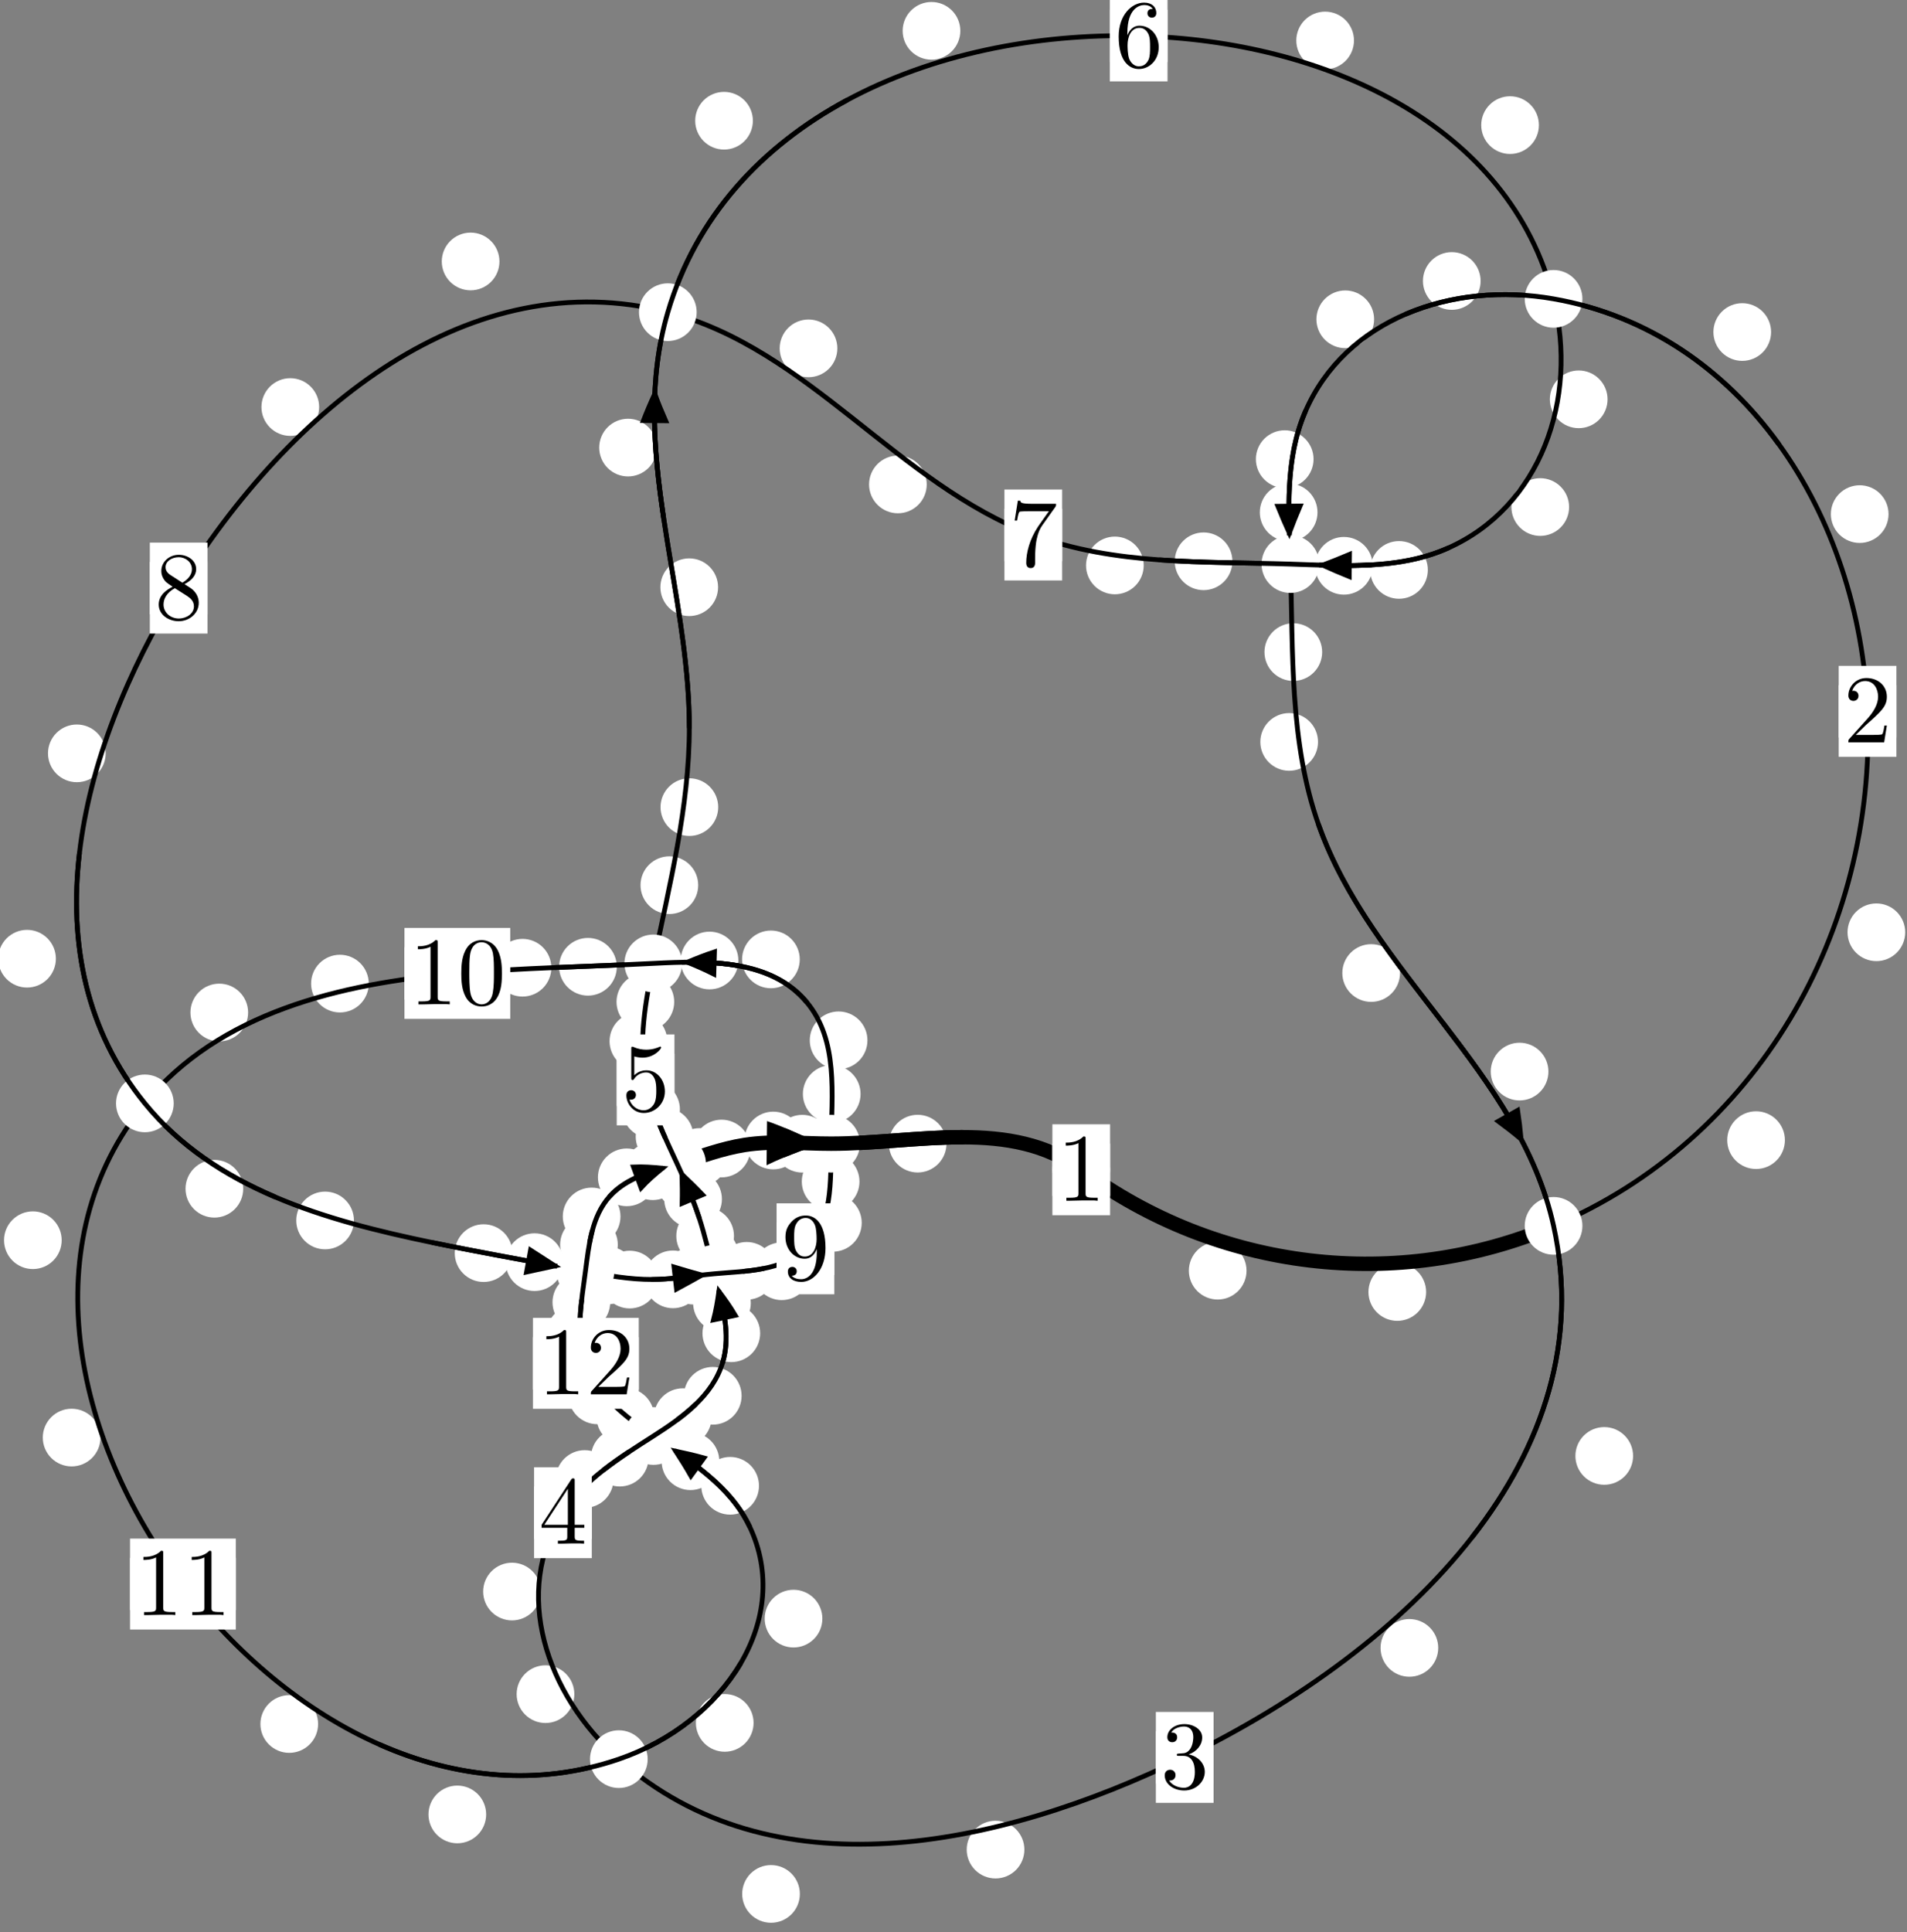 <?xml version="1.0"?>
<!-- Created by MetaPost 1.999 on 2021.07.06:0000 -->
<svg version="1.1" xmlns="http://www.w3.org/2000/svg" xmlns:xlink="http://www.w3.org/1999/xlink" width="197.627" height="200.19" viewBox="0 0 197.627 200.19">
<rect x="0" y="0" width="197.627" height="200.19" fill="#808080" stroke="none"/>
<!-- Original BoundingBox: -161.185120 -72.200531 36.441681 127.989700 -->
  <defs>
    <g transform="scale(0.01,0.01)" id="GLYPHcmr10_48">
      <path style="fill-rule: evenodd;" d="M460 -320C460 -400,455 -480,420 -554C374 -650,292 -666,250 -666C190 -666,117 -640,76 -547C44 -478,39 -400,39 -320C39 -245,43 -155,84 -79C127 2,200 22,249 22C303 22,379 1,423 -94C455 -163,460 -241,460 -320M249 -0C210 -0,151 -25,133 -121C122 -181,122 -273,122 -332C122 -396,122 -462,130 -516C149 -635,224 -644,249 -644C282 -644,348 -626,367 -527C377 -471,377 -395,377 -332C377 -257,377 -189,366 -125C351 -30,294 -0,249 -0"></path>
    </g>
    <g transform="scale(0.01,0.01)" id="GLYPHcmr10_49">
      <path style="fill-rule: evenodd;" d="M294 -640C294 -664,294 -666,271 -666C209 -602,121 -602,89 -602L89 -571C109 -571,168 -571,220 -597L220 -79C220 -43,217 -31,127 -31L95 -31L95 -0L257 -0L130 -3L217 -3L257 -3L297 -3L384 -3L419 -0L419 -31L387 -31C297 -31,294 -42,294 -79"></path>
    </g>
    <g transform="scale(0.01,0.01)" id="GLYPHcmr10_50">
      <path style="fill-rule: evenodd;" d="M127 -77L233 -180C389 -318,449 -372,449 -472C449 -586,359 -666,237 -666C124 -666,50 -574,50 -485C50 -429,100 -429,103 -429C120 -429,155 -441,155 -482C155 -508,137 -534,102 -534C94 -534,92 -534,89 -533C112 -598,166 -635,224 -635C315 -635,358 -554,358 -472C358 -392,308 -313,253 -251L61 -37C50 -26,50 -24,50 -0L421 -0L449 -174L424 -174C419 -144,412 -100,402 -85C395 -77,329 -77,307 -77"></path>
    </g>
    <g transform="scale(0.01,0.01)" id="GLYPHcmr10_51">
      <path style="fill-rule: evenodd;" d="M290 -352C372 -379,430 -449,430 -528C430 -610,342 -666,246 -666C145 -666,69 -606,69 -530C69 -497,91 -478,120 -478C151 -478,171 -500,171 -529C171 -579,124 -579,109 -579C140 -628,206 -641,242 -641C283 -641,338 -619,338 -529C338 -517,336 -459,310 -415C280 -367,246 -364,221 -363C213 -362,189 -360,182 -360C174 -359,167 -358,167 -348C167 -337,174 -337,191 -337L235 -337C317 -337,354 -269,354 -171C354 -35,285 -6,241 -6C198 -6,123 -23,88 -82C123 -77,154 -99,154 -137C154 -173,127 -193,98 -193C74 -193,42 -179,42 -135C42 -44,135 22,244 22C366 22,457 -69,457 -171C457 -253,394 -331,290 -352"></path>
    </g>
    <g transform="scale(0.01,0.01)" id="GLYPHcmr10_52">
      <path style="fill-rule: evenodd;" d="M294 -165L294 -78C294 -42,292 -31,218 -31L197 -31L197 -0L332 -0L238 -3L290 -3L332 -3L374 -3L427 -3L468 -0L468 -31L447 -31C373 -31,371 -42,371 -78L371 -165L471 -165L471 -196L371 -196L371 -651C371 -671,371 -677,355 -677C346 -677,343 -677,335 -665L28 -196L28 -165M300 -196L56 -196L300 -569"></path>
    </g>
    <g transform="scale(0.01,0.01)" id="GLYPHcmr10_53">
      <path style="fill-rule: evenodd;" d="M449 -201C449 -320,367 -420,259 -420C211 -420,168 -404,132 -369L132 -564C152 -558,185 -551,217 -551C340 -551,410 -642,410 -655C410 -661,407 -666,400 -666C399 -666,397 -666,392 -663C372 -654,323 -634,256 -634C216 -634,170 -641,123 -662C115 -665,113 -665,111 -665C101 -665,101 -657,101 -641L101 -345C101 -327,101 -319,115 -319C122 -319,124 -322,128 -328C139 -344,176 -398,257 -398C309 -398,334 -352,342 -334C358 -297,360 -258,360 -208C360 -173,360 -113,336 -71C312 -32,275 -6,229 -6C156 -6,99 -59,82 -118C85 -117,88 -116,99 -116C132 -116,149 -141,149 -165C149 -189,132 -214,99 -214C85 -214,50 -207,50 -161C50 -75,119 22,231 22C347 22,449 -74,449 -201"></path>
    </g>
    <g transform="scale(0.01,0.01)" id="GLYPHcmr10_54">
      <path style="fill-rule: evenodd;" d="M132 -328L132 -352C132 -605,256 -641,307 -641C331 -641,373 -635,395 -601C380 -601,340 -601,340 -556C340 -525,364 -510,386 -510C402 -510,432 -519,432 -558C432 -618,388 -666,305 -666C177 -666,42 -537,42 -316C42 -49,158 22,251 22C362 22,457 -72,457 -204C457 -331,368 -427,257 -427C189 -427,152 -376,132 -328M251 -6C188 -6,158 -66,152 -81C134 -128,134 -208,134 -226C134 -304,166 -404,256 -404C272 -404,318 -404,349 -342C367 -305,367 -254,367 -205C367 -157,367 -107,350 -71C320 -11,274 -6,251 -6"></path>
    </g>
    <g transform="scale(0.01,0.01)" id="GLYPHcmr10_55">
      <path style="fill-rule: evenodd;" d="M476 -609C485 -621,485 -623,485 -644L242 -644C120 -644,118 -657,114 -676L89 -676L56 -470L81 -470C84 -486,93 -549,106 -561C113 -567,191 -567,204 -567L411 -567C400 -551,321 -442,299 -409C209 -274,176 -135,176 -33C176 -23,176 22,222 22C268 22,268 -23,268 -33L268 -84C268 -139,271 -194,279 -248C283 -271,297 -357,341 -419"></path>
    </g>
    <g transform="scale(0.01,0.01)" id="GLYPHcmr10_56">
      <path style="fill-rule: evenodd;" d="M163 -457C117 -487,113 -521,113 -538C113 -599,178 -641,249 -641C322 -641,386 -589,386 -517C386 -460,347 -412,287 -377M309 -362C381 -399,430 -451,430 -517C430 -609,341 -666,250 -666C150 -666,69 -592,69 -499C69 -481,71 -436,113 -389C124 -377,161 -352,186 -335C128 -306,42 -250,42 -151C42 -45,144 22,249 22C362 22,457 -61,457 -168C457 -204,446 -249,408 -291C389 -312,373 -322,309 -362M209 -320L332 -242C360 -223,407 -193,407 -132C407 -58,332 -6,250 -6C164 -6,92 -68,92 -151C92 -209,124 -273,209 -320"></path>
    </g>
    <g transform="scale(0.01,0.01)" id="GLYPHcmr10_57">
      <path style="fill-rule: evenodd;" d="M367 -318L367 -286C367 -52,263 -6,205 -6C188 -6,134 -8,107 -42C151 -42,159 -71,159 -88C159 -119,135 -134,113 -134C97 -134,67 -125,67 -86C67 -19,121 22,206 22C335 22,457 -114,457 -329C457 -598,342 -666,253 -666C198 -666,149 -648,106 -603C65 -558,42 -516,42 -441C42 -316,130 -218,242 -218C303 -218,344 -260,367 -318M243 -241C227 -241,181 -241,150 -304C132 -341,132 -391,132 -440C132 -494,132 -541,153 -578C180 -628,218 -641,253 -641C299 -641,332 -607,349 -562C361 -530,365 -467,365 -421C365 -338,331 -241,243 -241"></path>
    </g>
  </defs>
  <path d="M129.181 131.644C129.181 130.851,128.866 130.091,128.306 129.531C127.745 128.97,126.985 128.655,126.193 128.655C125.4 128.655,124.64 128.97,124.079 129.531C123.519 130.091,123.204 130.851,123.204 131.644C123.204 132.437,123.519 133.197,124.079 133.757C124.64 134.318,125.4 134.633,126.193 134.633C126.985 134.633,127.745 134.318,128.306 133.757C128.866 133.197,129.181 132.437,129.181 131.644Z" style="fill: rgb(100%,100%,100%);stroke: none;"></path>
  <path d="M115.04 121.189C115.04 120.396,114.725 119.636,114.165 119.076C113.604 118.515,112.844 118.2,112.051 118.2C111.259 118.2,110.499 118.515,109.938 119.076C109.378 119.636,109.063 120.396,109.063 121.189C109.063 121.982,109.378 122.742,109.938 123.302C110.499 123.863,111.259 124.178,112.051 124.178C112.844 124.178,113.604 123.863,114.165 123.302C114.725 122.742,115.04 121.982,115.04 121.189Z" style="fill: rgb(100%,100%,100%);stroke: none;"></path>
  <path d="M184.974 118.12C184.974 117.327,184.659 116.567,184.098 116.007C183.538 115.446,182.778 115.131,181.985 115.131C181.192 115.131,180.432 115.446,179.872 116.007C179.311 116.567,178.996 117.327,178.996 118.12C178.996 118.913,179.311 119.673,179.872 120.233C180.432 120.794,181.192 121.109,181.985 121.109C182.778 121.109,183.538 120.794,184.098 120.233C184.659 119.673,184.974 118.913,184.974 118.12Z" style="fill: rgb(100%,100%,100%);stroke: none;"></path>
  <path d="M147.793 133.854C147.793 133.061,147.478 132.301,146.917 131.74C146.357 131.18,145.597 130.865,144.804 130.865C144.011 130.865,143.251 131.18,142.691 131.74C142.13 132.301,141.815 133.061,141.815 133.854C141.815 134.646,142.13 135.406,142.691 135.967C143.251 136.527,144.011 136.842,144.804 136.842C145.597 136.842,146.357 136.527,146.917 135.967C147.478 135.406,147.793 134.646,147.793 133.854Z" style="fill: rgb(100%,100%,100%);stroke: none;"></path>
  <path d="M195.714 53.261C195.714 52.468,195.4 51.708,194.839 51.147C194.279 50.587,193.518 50.272,192.726 50.272C191.933 50.272,191.173 50.587,190.612 51.147C190.052 51.708,189.737 52.468,189.737 53.261C189.737 54.053,190.052 54.814,190.612 55.374C191.173 55.935,191.933 56.249,192.726 56.249C193.518 56.249,194.279 55.935,194.839 55.374C195.4 54.814,195.714 54.053,195.714 53.261Z" style="fill: rgb(100%,100%,100%);stroke: none;"></path>
  <path d="M197.442 96.585C197.442 95.793,197.127 95.032,196.566 94.472C196.006 93.911,195.246 93.597,194.453 93.597C193.66 93.597,192.9 93.911,192.34 94.472C191.779 95.032,191.464 95.793,191.464 96.585C191.464 97.378,191.779 98.138,192.34 98.699C192.9 99.259,193.66 99.574,194.453 99.574C195.246 99.574,196.006 99.259,196.566 98.699C197.127 98.138,197.442 97.378,197.442 96.585Z" style="fill: rgb(100%,100%,100%);stroke: none;"></path>
  <path d="M153.44 29.109C153.44 28.317,153.125 27.556,152.565 26.996C152.004 26.436,151.244 26.121,150.451 26.121C149.659 26.121,148.899 26.436,148.338 26.996C147.778 27.556,147.463 28.317,147.463 29.109C147.463 29.902,147.778 30.662,148.338 31.223C148.899 31.783,149.659 32.098,150.451 32.098C151.244 32.098,152.004 31.783,152.565 31.223C153.125 30.662,153.44 29.902,153.44 29.109Z" style="fill: rgb(100%,100%,100%);stroke: none;"></path>
  <path d="M183.542 34.4C183.542 33.607,183.227 32.847,182.666 32.286C182.106 31.726,181.346 31.411,180.553 31.411C179.76 31.411,179 31.726,178.44 32.286C177.879 32.847,177.564 33.607,177.564 34.4C177.564 35.192,177.879 35.953,178.44 36.513C179 37.073,179.76 37.388,180.553 37.388C181.346 37.388,182.106 37.073,182.666 36.513C183.227 35.953,183.542 35.192,183.542 34.4Z" style="fill: rgb(100%,100%,100%);stroke: none;"></path>
  <path d="M136.127 47.567C136.127 46.774,135.812 46.014,135.252 45.454C134.692 44.893,133.931 44.578,133.139 44.578C132.346 44.578,131.586 44.893,131.025 45.454C130.465 46.014,130.15 46.774,130.15 47.567C130.15 48.36,130.465 49.12,131.025 49.68C131.586 50.241,132.346 50.556,133.139 50.556C133.931 50.556,134.692 50.241,135.252 49.68C135.812 49.12,136.127 48.36,136.127 47.567Z" style="fill: rgb(100%,100%,100%);stroke: none;"></path>
  <path d="M142.401 33.08C142.401 32.287,142.086 31.527,141.525 30.967C140.965 30.406,140.205 30.091,139.412 30.091C138.619 30.091,137.859 30.406,137.299 30.967C136.738 31.527,136.423 32.287,136.423 33.08C136.423 33.873,136.738 34.633,137.299 35.193C137.859 35.754,138.619 36.069,139.412 36.069C140.205 36.069,140.965 35.754,141.525 35.193C142.086 34.633,142.401 33.873,142.401 33.08Z" style="fill: rgb(100%,100%,100%);stroke: none;"></path>
  <path d="M137.019 67.559C137.019 66.766,136.704 66.006,136.144 65.445C135.583 64.885,134.823 64.57,134.03 64.57C133.238 64.57,132.477 64.885,131.917 65.445C131.356 66.006,131.041 66.766,131.041 67.559C131.041 68.351,131.356 69.112,131.917 69.672C132.477 70.233,133.238 70.547,134.03 70.547C134.823 70.547,135.583 70.233,136.144 69.672C136.704 69.112,137.019 68.351,137.019 67.559Z" style="fill: rgb(100%,100%,100%);stroke: none;"></path>
  <path d="M136.536 53.08C136.536 52.287,136.221 51.527,135.66 50.966C135.1 50.406,134.34 50.091,133.547 50.091C132.754 50.091,131.994 50.406,131.434 50.966C130.873 51.527,130.558 52.287,130.558 53.08C130.558 53.872,130.873 54.632,131.434 55.193C131.994 55.753,132.754 56.068,133.547 56.068C134.34 56.068,135.1 55.753,135.66 55.193C136.221 54.632,136.536 53.872,136.536 53.08Z" style="fill: rgb(100%,100%,100%);stroke: none;"></path>
  <path d="M145.086 100.807C145.086 100.014,144.771 99.254,144.21 98.694C143.65 98.133,142.89 97.818,142.097 97.818C141.304 97.818,140.544 98.133,139.984 98.694C139.423 99.254,139.108 100.014,139.108 100.807C139.108 101.6,139.423 102.36,139.984 102.92C140.544 103.481,141.304 103.796,142.097 103.796C142.89 103.796,143.65 103.481,144.21 102.92C144.771 102.36,145.086 101.6,145.086 100.807Z" style="fill: rgb(100%,100%,100%);stroke: none;"></path>
  <path d="M136.59 76.863C136.59 76.071,136.275 75.31,135.714 74.75C135.154 74.189,134.394 73.875,133.601 73.875C132.808 73.875,132.048 74.189,131.488 74.75C130.927 75.31,130.612 76.071,130.612 76.863C130.612 77.656,130.927 78.416,131.488 78.977C132.048 79.537,132.808 79.852,133.601 79.852C134.394 79.852,135.154 79.537,135.714 78.977C136.275 78.416,136.59 77.656,136.59 76.863Z" style="fill: rgb(100%,100%,100%);stroke: none;"></path>
  <path d="M169.241 150.836C169.241 150.043,168.926 149.283,168.366 148.722C167.805 148.162,167.045 147.847,166.252 147.847C165.46 147.847,164.699 148.162,164.139 148.722C163.578 149.283,163.263 150.043,163.263 150.836C163.263 151.628,163.578 152.388,164.139 152.949C164.699 153.509,165.46 153.824,166.252 153.824C167.045 153.824,167.805 153.509,168.366 152.949C168.926 152.388,169.241 151.628,169.241 150.836Z" style="fill: rgb(100%,100%,100%);stroke: none;"></path>
  <path d="M160.467 111.016C160.467 110.223,160.152 109.463,159.591 108.903C159.031 108.342,158.271 108.027,157.478 108.027C156.685 108.027,155.925 108.342,155.365 108.903C154.804 109.463,154.489 110.223,154.489 111.016C154.489 111.809,154.804 112.569,155.365 113.129C155.925 113.69,156.685 114.005,157.478 114.005C158.271 114.005,159.031 113.69,159.591 113.129C160.152 112.569,160.467 111.809,160.467 111.016Z" style="fill: rgb(100%,100%,100%);stroke: none;"></path>
  <path d="M106.159 191.62C106.159 190.827,105.844 190.067,105.284 189.507C104.723 188.946,103.963 188.631,103.17 188.631C102.378 188.631,101.618 188.946,101.057 189.507C100.497 190.067,100.182 190.827,100.182 191.62C100.182 192.413,100.497 193.173,101.057 193.733C101.618 194.294,102.378 194.609,103.17 194.609C103.963 194.609,104.723 194.294,105.284 193.733C105.844 193.173,106.159 192.413,106.159 191.62Z" style="fill: rgb(100%,100%,100%);stroke: none;"></path>
  <path d="M149.047 170.723C149.047 169.931,148.732 169.171,148.172 168.61C147.611 168.05,146.851 167.735,146.058 167.735C145.266 167.735,144.505 168.05,143.945 168.61C143.385 169.171,143.07 169.931,143.07 170.723C143.07 171.516,143.385 172.276,143.945 172.837C144.505 173.397,145.266 173.712,146.058 173.712C146.851 173.712,147.611 173.397,148.172 172.837C148.732 172.276,149.047 171.516,149.047 170.723Z" style="fill: rgb(100%,100%,100%);stroke: none;"></path>
  <path d="M59.519 175.516C59.519 174.723,59.204 173.963,58.643 173.402C58.083 172.842,57.323 172.527,56.53 172.527C55.737 172.527,54.977 172.842,54.417 173.402C53.856 173.963,53.541 174.723,53.541 175.516C53.541 176.308,53.856 177.068,54.417 177.629C54.977 178.189,55.737 178.504,56.53 178.504C57.323 178.504,58.083 178.189,58.643 177.629C59.204 177.068,59.519 176.308,59.519 175.516Z" style="fill: rgb(100%,100%,100%);stroke: none;"></path>
  <path d="M82.892 196.212C82.892 195.419,82.577 194.659,82.017 194.098C81.456 193.538,80.696 193.223,79.903 193.223C79.111 193.223,78.351 193.538,77.79 194.098C77.23 194.659,76.915 195.419,76.915 196.212C76.915 197.004,77.23 197.765,77.79 198.325C78.351 198.886,79.111 199.201,79.903 199.201C80.696 199.201,81.456 198.886,82.017 198.325C82.577 197.765,82.892 197.004,82.892 196.212Z" style="fill: rgb(100%,100%,100%);stroke: none;"></path>
  <path d="M63.583 153.227C63.583 152.435,63.268 151.675,62.708 151.114C62.148 150.554,61.387 150.239,60.595 150.239C59.802 150.239,59.042 150.554,58.481 151.114C57.921 151.675,57.606 152.435,57.606 153.227C57.606 154.02,57.921 154.78,58.481 155.341C59.042 155.901,59.802 156.216,60.595 156.216C61.387 156.216,62.148 155.901,62.708 155.341C63.268 154.78,63.583 154.02,63.583 153.227Z" style="fill: rgb(100%,100%,100%);stroke: none;"></path>
  <path d="M56.049 164.885C56.049 164.093,55.734 163.333,55.173 162.772C54.613 162.212,53.853 161.897,53.06 161.897C52.267 161.897,51.507 162.212,50.947 162.772C50.386 163.333,50.071 164.093,50.071 164.885C50.071 165.678,50.386 166.438,50.947 166.999C51.507 167.559,52.267 167.874,53.06 167.874C53.853 167.874,54.613 167.559,55.173 166.999C55.734 166.438,56.049 165.678,56.049 164.885Z" style="fill: rgb(100%,100%,100%);stroke: none;"></path>
  <path d="M73.751 146.819C73.751 146.026,73.436 145.266,72.875 144.706C72.315 144.145,71.555 143.83,70.762 143.83C69.969 143.83,69.209 144.145,68.649 144.706C68.088 145.266,67.773 146.026,67.773 146.819C67.773 147.612,68.088 148.372,68.649 148.932C69.209 149.493,69.969 149.808,70.762 149.808C71.555 149.808,72.315 149.493,72.875 148.932C73.436 148.372,73.751 147.612,73.751 146.819Z" style="fill: rgb(100%,100%,100%);stroke: none;"></path>
  <path d="M67.217 151.011C67.217 150.219,66.903 149.458,66.342 148.898C65.782 148.338,65.021 148.023,64.229 148.023C63.436 148.023,62.676 148.338,62.115 148.898C61.555 149.458,61.24 150.219,61.24 151.011C61.24 151.804,61.555 152.564,62.115 153.125C62.676 153.685,63.436 154,64.229 154C65.021 154,65.782 153.685,66.342 153.125C66.903 152.564,67.217 151.804,67.217 151.011Z" style="fill: rgb(100%,100%,100%);stroke: none;"></path>
  <path d="M78.777 138.127C78.777 137.334,78.462 136.574,77.902 136.013C77.341 135.453,76.581 135.138,75.789 135.138C74.996 135.138,74.236 135.453,73.675 136.013C73.115 136.574,72.8 137.334,72.8 138.127C72.8 138.919,73.115 139.679,73.675 140.24C74.236 140.8,74.996 141.115,75.789 141.115C76.581 141.115,77.341 140.8,77.902 140.24C78.462 139.679,78.777 138.919,78.777 138.127Z" style="fill: rgb(100%,100%,100%);stroke: none;"></path>
  <path d="M76.854 144.606C76.854 143.813,76.539 143.053,75.979 142.492C75.419 141.932,74.658 141.617,73.866 141.617C73.073 141.617,72.313 141.932,71.752 142.492C71.192 143.053,70.877 143.813,70.877 144.606C70.877 145.398,71.192 146.159,71.752 146.719C72.313 147.28,73.073 147.594,73.866 147.594C74.658 147.594,75.419 147.28,75.979 146.719C76.539 146.159,76.854 145.398,76.854 144.606Z" style="fill: rgb(100%,100%,100%);stroke: none;"></path>
  <path d="M76.5 130.017C76.5 129.224,76.185 128.464,75.625 127.903C75.064 127.343,74.304 127.028,73.511 127.028C72.719 127.028,71.959 127.343,71.398 127.903C70.838 128.464,70.523 129.224,70.523 130.017C70.523 130.809,70.838 131.569,71.398 132.13C71.959 132.69,72.719 133.005,73.511 133.005C74.304 133.005,75.064 132.69,75.625 132.13C76.185 131.569,76.5 130.809,76.5 130.017Z" style="fill: rgb(100%,100%,100%);stroke: none;"></path>
  <path d="M77.807 134.997C77.807 134.204,77.492 133.444,76.932 132.883C76.371 132.323,75.611 132.008,74.818 132.008C74.026 132.008,73.266 132.323,72.705 132.883C72.145 133.444,71.83 134.204,71.83 134.997C71.83 135.789,72.145 136.55,72.705 137.11C73.266 137.67,74.026 137.985,74.818 137.985C75.611 137.985,76.371 137.67,76.932 137.11C77.492 136.55,77.807 135.789,77.807 134.997Z" style="fill: rgb(100%,100%,100%);stroke: none;"></path>
  <path d="M74.814 124.229C74.814 123.437,74.499 122.676,73.938 122.116C73.378 121.555,72.617 121.241,71.825 121.241C71.032 121.241,70.272 121.555,69.711 122.116C69.151 122.676,68.836 123.437,68.836 124.229C68.836 125.022,69.151 125.782,69.711 126.343C70.272 126.903,71.032 127.218,71.825 127.218C72.617 127.218,73.378 126.903,73.938 126.343C74.499 125.782,74.814 125.022,74.814 124.229Z" style="fill: rgb(100%,100%,100%);stroke: none;"></path>
  <path d="M76.064 128.048C76.064 127.255,75.749 126.495,75.189 125.935C74.628 125.374,73.868 125.059,73.076 125.059C72.283 125.059,71.523 125.374,70.962 125.935C70.402 126.495,70.087 127.255,70.087 128.048C70.087 128.841,70.402 129.601,70.962 130.161C71.523 130.722,72.283 131.037,73.076 131.037C73.868 131.037,74.628 130.722,75.189 130.161C75.749 129.601,76.064 128.841,76.064 128.048Z" style="fill: rgb(100%,100%,100%);stroke: none;"></path>
  <path d="M71.858 117.751C71.858 116.958,71.543 116.198,70.982 115.638C70.422 115.077,69.662 114.762,68.869 114.762C68.076 114.762,67.316 115.077,66.756 115.638C66.195 116.198,65.88 116.958,65.88 117.751C65.88 118.544,66.195 119.304,66.756 119.864C67.316 120.425,68.076 120.74,68.869 120.74C69.662 120.74,70.422 120.425,70.982 119.864C71.543 119.304,71.858 118.544,71.858 117.751Z" style="fill: rgb(100%,100%,100%);stroke: none;"></path>
  <path d="M74.005 122.392C74.005 121.599,73.69 120.839,73.129 120.279C72.569 119.718,71.809 119.403,71.016 119.403C70.223 119.403,69.463 119.718,68.903 120.279C68.342 120.839,68.027 121.599,68.027 122.392C68.027 123.185,68.342 123.945,68.903 124.505C69.463 125.066,70.223 125.381,71.016 125.381C71.809 125.381,72.569 125.066,73.129 124.505C73.69 123.945,74.005 123.185,74.005 122.392Z" style="fill: rgb(100%,100%,100%);stroke: none;"></path>
  <path d="M69.148 107.87C69.148 107.077,68.833 106.317,68.273 105.757C67.712 105.196,66.952 104.881,66.159 104.881C65.367 104.881,64.606 105.196,64.046 105.757C63.485 106.317,63.171 107.077,63.171 107.87C63.171 108.663,63.485 109.423,64.046 109.983C64.606 110.544,65.367 110.859,66.159 110.859C66.952 110.859,67.712 110.544,68.273 109.983C68.833 109.423,69.148 108.663,69.148 107.87Z" style="fill: rgb(100%,100%,100%);stroke: none;"></path>
  <path d="M70.461 114.938C70.461 114.145,70.146 113.385,69.586 112.824C69.026 112.264,68.265 111.949,67.473 111.949C66.68 111.949,65.92 112.264,65.359 112.824C64.799 113.385,64.484 114.145,64.484 114.938C64.484 115.73,64.799 116.49,65.359 117.051C65.92 117.611,66.68 117.926,67.473 117.926C68.265 117.926,69.026 117.611,69.586 117.051C70.146 116.49,70.461 115.73,70.461 114.938Z" style="fill: rgb(100%,100%,100%);stroke: none;"></path>
  <path d="M72.356 91.705C72.356 90.912,72.041 90.152,71.481 89.592C70.92 89.031,70.16 88.716,69.367 88.716C68.575 88.716,67.814 89.031,67.254 89.592C66.693 90.152,66.379 90.912,66.379 91.705C66.379 92.498,66.693 93.258,67.254 93.818C67.814 94.379,68.575 94.694,69.367 94.694C70.16 94.694,70.92 94.379,71.481 93.818C72.041 93.258,72.356 92.498,72.356 91.705Z" style="fill: rgb(100%,100%,100%);stroke: none;"></path>
  <path d="M69.87 103.795C69.87 103.003,69.555 102.242,68.994 101.682C68.434 101.121,67.674 100.806,66.881 100.806C66.088 100.806,65.328 101.121,64.768 101.682C64.207 102.242,63.892 103.003,63.892 103.795C63.892 104.588,64.207 105.348,64.768 105.909C65.328 106.469,66.088 106.784,66.881 106.784C67.674 106.784,68.434 106.469,68.994 105.909C69.555 105.348,69.87 104.588,69.87 103.795Z" style="fill: rgb(100%,100%,100%);stroke: none;"></path>
  <path d="M74.416 60.837C74.416 60.044,74.101 59.284,73.54 58.723C72.98 58.163,72.219 57.848,71.427 57.848C70.634 57.848,69.874 58.163,69.313 58.723C68.753 59.284,68.438 60.044,68.438 60.837C68.438 61.629,68.753 62.389,69.313 62.95C69.874 63.51,70.634 63.825,71.427 63.825C72.219 63.825,72.98 63.51,73.54 62.95C74.101 62.389,74.416 61.629,74.416 60.837Z" style="fill: rgb(100%,100%,100%);stroke: none;"></path>
  <path d="M74.43 83.619C74.43 82.827,74.115 82.067,73.555 81.506C72.995 80.946,72.234 80.631,71.442 80.631C70.649 80.631,69.889 80.946,69.328 81.506C68.768 82.067,68.453 82.827,68.453 83.619C68.453 84.412,68.768 85.172,69.328 85.733C69.889 86.293,70.649 86.608,71.442 86.608C72.234 86.608,72.995 86.293,73.555 85.733C74.115 85.172,74.43 84.412,74.43 83.619Z" style="fill: rgb(100%,100%,100%);stroke: none;"></path>
  <path d="M78.023 12.508C78.023 11.715,77.709 10.955,77.148 10.394C76.588 9.834,75.827 9.519,75.035 9.519C74.242 9.519,73.482 9.834,72.921 10.394C72.361 10.955,72.046 11.715,72.046 12.508C72.046 13.3,72.361 14.061,72.921 14.621C73.482 15.182,74.242 15.497,75.035 15.497C75.827 15.497,76.588 15.182,77.148 14.621C77.709 14.061,78.023 13.3,78.023 12.508Z" style="fill: rgb(100%,100%,100%);stroke: none;"></path>
  <path d="M68.075 46.372C68.075 45.579,67.76 44.819,67.2 44.258C66.639 43.698,65.879 43.383,65.087 43.383C64.294 43.383,63.534 43.698,62.973 44.258C62.413 44.819,62.098 45.579,62.098 46.372C62.098 47.164,62.413 47.924,62.973 48.485C63.534 49.045,64.294 49.36,65.087 49.36C65.879 49.36,66.639 49.045,67.2 48.485C67.76 47.924,68.075 47.164,68.075 46.372Z" style="fill: rgb(100%,100%,100%);stroke: none;"></path>
  <path d="M140.316 4.194C140.316 3.402,140.001 2.642,139.441 2.081C138.88 1.521,138.12 1.206,137.327 1.206C136.535 1.206,135.774 1.521,135.214 2.081C134.654 2.642,134.339 3.402,134.339 4.194C134.339 4.987,134.654 5.747,135.214 6.308C135.774 6.868,136.535 7.183,137.327 7.183C138.12 7.183,138.88 6.868,139.441 6.308C140.001 5.747,140.316 4.987,140.316 4.194Z" style="fill: rgb(100%,100%,100%);stroke: none;"></path>
  <path d="M99.521 3.194C99.521 2.401,99.206 1.641,98.646 1.081C98.085 0.52,97.325 0.205,96.532 0.205C95.74 0.205,94.98 0.52,94.419 1.081C93.859 1.641,93.544 2.401,93.544 3.194C93.544 3.987,93.859 4.747,94.419 5.307C94.98 5.868,95.74 6.183,96.532 6.183C97.325 6.183,98.085 5.868,98.646 5.307C99.206 4.747,99.521 3.987,99.521 3.194Z" style="fill: rgb(100%,100%,100%);stroke: none;"></path>
  <path d="M166.595 41.37C166.595 40.577,166.28 39.817,165.719 39.256C165.159 38.696,164.399 38.381,163.606 38.381C162.813 38.381,162.053 38.696,161.493 39.256C160.932 39.817,160.617 40.577,160.617 41.37C160.617 42.162,160.932 42.922,161.493 43.483C162.053 44.043,162.813 44.358,163.606 44.358C164.399 44.358,165.159 44.043,165.719 43.483C166.28 42.922,166.595 42.162,166.595 41.37Z" style="fill: rgb(100%,100%,100%);stroke: none;"></path>
  <path d="M159.481 12.962C159.481 12.169,159.166 11.409,158.605 10.848C158.045 10.288,157.285 9.973,156.492 9.973C155.699 9.973,154.939 10.288,154.379 10.848C153.818 11.409,153.503 12.169,153.503 12.962C153.503 13.754,153.818 14.515,154.379 15.075C154.939 15.636,155.699 15.95,156.492 15.95C157.285 15.95,158.045 15.636,158.605 15.075C159.166 14.515,159.481 13.754,159.481 12.962Z" style="fill: rgb(100%,100%,100%);stroke: none;"></path>
  <path d="M147.971 59.044C147.971 58.252,147.656 57.491,147.096 56.931C146.535 56.37,145.775 56.056,144.982 56.056C144.19 56.056,143.429 56.37,142.869 56.931C142.308 57.491,141.994 58.252,141.994 59.044C141.994 59.837,142.308 60.597,142.869 61.158C143.429 61.718,144.19 62.033,144.982 62.033C145.775 62.033,146.535 61.718,147.096 61.158C147.656 60.597,147.971 59.837,147.971 59.044Z" style="fill: rgb(100%,100%,100%);stroke: none;"></path>
  <path d="M162.609 52.53C162.609 51.737,162.294 50.977,161.733 50.417C161.173 49.856,160.413 49.541,159.62 49.541C158.827 49.541,158.067 49.856,157.507 50.417C156.946 50.977,156.631 51.737,156.631 52.53C156.631 53.323,156.946 54.083,157.507 54.643C158.067 55.204,158.827 55.519,159.62 55.519C160.413 55.519,161.173 55.204,161.733 54.643C162.294 54.083,162.609 53.323,162.609 52.53Z" style="fill: rgb(100%,100%,100%);stroke: none;"></path>
  <path d="M127.718 58.15C127.718 57.357,127.403 56.597,126.843 56.037C126.283 55.476,125.522 55.161,124.73 55.161C123.937 55.161,123.177 55.476,122.616 56.037C122.056 56.597,121.741 57.357,121.741 58.15C121.741 58.943,122.056 59.703,122.616 60.263C123.177 60.824,123.937 61.139,124.73 61.139C125.522 61.139,126.283 60.824,126.843 60.263C127.403 59.703,127.718 58.943,127.718 58.15Z" style="fill: rgb(100%,100%,100%);stroke: none;"></path>
  <path d="M142.26 58.617C142.26 57.825,141.945 57.065,141.385 56.504C140.824 55.944,140.064 55.629,139.271 55.629C138.479 55.629,137.719 55.944,137.158 56.504C136.598 57.065,136.283 57.825,136.283 58.617C136.283 59.41,136.598 60.17,137.158 60.731C137.719 61.291,138.479 61.606,139.271 61.606C140.064 61.606,140.824 61.291,141.385 60.731C141.945 60.17,142.26 59.41,142.26 58.617Z" style="fill: rgb(100%,100%,100%);stroke: none;"></path>
  <path d="M96.04 50.188C96.04 49.395,95.725 48.635,95.165 48.075C94.604 47.514,93.844 47.199,93.052 47.199C92.259 47.199,91.499 47.514,90.938 48.075C90.378 48.635,90.063 49.395,90.063 50.188C90.063 50.981,90.378 51.741,90.938 52.301C91.499 52.862,92.259 53.177,93.052 53.177C93.844 53.177,94.604 52.862,95.165 52.301C95.725 51.741,96.04 50.981,96.04 50.188Z" style="fill: rgb(100%,100%,100%);stroke: none;"></path>
  <path d="M118.525 58.58C118.525 57.788,118.21 57.028,117.649 56.467C117.089 55.907,116.328 55.592,115.536 55.592C114.743 55.592,113.983 55.907,113.422 56.467C112.862 57.028,112.547 57.788,112.547 58.58C112.547 59.373,112.862 60.133,113.422 60.694C113.983 61.254,114.743 61.569,115.536 61.569C116.328 61.569,117.089 61.254,117.649 60.694C118.21 60.133,118.525 59.373,118.525 58.58Z" style="fill: rgb(100%,100%,100%);stroke: none;"></path>
  <path d="M51.759 27.088C51.759 26.295,51.444 25.535,50.884 24.975C50.323 24.414,49.563 24.099,48.771 24.099C47.978 24.099,47.218 24.414,46.657 24.975C46.097 25.535,45.782 26.295,45.782 27.088C45.782 27.881,46.097 28.641,46.657 29.201C47.218 29.762,47.978 30.077,48.771 30.077C49.563 30.077,50.323 29.762,50.884 29.201C51.444 28.641,51.759 27.881,51.759 27.088Z" style="fill: rgb(100%,100%,100%);stroke: none;"></path>
  <path d="M86.777 36.091C86.777 35.298,86.462 34.538,85.902 33.977C85.342 33.417,84.581 33.102,83.789 33.102C82.996 33.102,82.236 33.417,81.675 33.977C81.115 34.538,80.8 35.298,80.8 36.091C80.8 36.883,81.115 37.643,81.675 38.204C82.236 38.764,82.996 39.079,83.789 39.079C84.581 39.079,85.342 38.764,85.902 38.204C86.462 37.643,86.777 36.883,86.777 36.091Z" style="fill: rgb(100%,100%,100%);stroke: none;"></path>
  <path d="M10.951 78.048C10.951 77.256,10.636 76.496,10.076 75.935C9.515 75.375,8.755 75.06,7.962 75.06C7.17 75.06,6.409 75.375,5.849 75.935C5.288 76.496,4.974 77.256,4.974 78.048C4.974 78.841,5.288 79.601,5.849 80.162C6.409 80.722,7.17 81.037,7.962 81.037C8.755 81.037,9.515 80.722,10.076 80.162C10.636 79.601,10.951 78.841,10.951 78.048Z" style="fill: rgb(100%,100%,100%);stroke: none;"></path>
  <path d="M33.073 42.17C33.073 41.377,32.758 40.617,32.197 40.057C31.637 39.496,30.877 39.181,30.084 39.181C29.291 39.181,28.531 39.496,27.971 40.057C27.41 40.617,27.095 41.377,27.095 42.17C27.095 42.963,27.41 43.723,27.971 44.283C28.531 44.844,29.291 45.159,30.084 45.159C30.877 45.159,31.637 44.844,32.197 44.283C32.758 43.723,33.073 42.963,33.073 42.17Z" style="fill: rgb(100%,100%,100%);stroke: none;"></path>
  <path d="M25.205 123.155C25.205 122.363,24.89 121.602,24.329 121.042C23.769 120.481,23.009 120.166,22.216 120.166C21.423 120.166,20.663 120.481,20.103 121.042C19.542 121.602,19.227 122.363,19.227 123.155C19.227 123.948,19.542 124.708,20.103 125.269C20.663 125.829,21.423 126.144,22.216 126.144C23.009 126.144,23.769 125.829,24.329 125.269C24.89 124.708,25.205 123.948,25.205 123.155Z" style="fill: rgb(100%,100%,100%);stroke: none;"></path>
  <path d="M5.792 99.324C5.792 98.531,5.477 97.771,4.917 97.21C4.356 96.65,3.596 96.335,2.804 96.335C2.011 96.335,1.251 96.65,0.69 97.21C0.13 97.771,-0.185 98.531,-0.185 99.324C-0.185 100.116,0.13 100.876,0.69 101.437C1.251 101.997,2.011 102.312,2.804 102.312C3.596 102.312,4.356 101.997,4.917 101.437C5.477 100.876,5.792 100.116,5.792 99.324Z" style="fill: rgb(100%,100%,100%);stroke: none;"></path>
  <path d="M53.105 129.824C53.105 129.032,52.79 128.271,52.229 127.711C51.669 127.15,50.909 126.836,50.116 126.836C49.323 126.836,48.563 127.15,48.003 127.711C47.442 128.271,47.127 129.032,47.127 129.824C47.127 130.617,47.442 131.377,48.003 131.938C48.563 132.498,49.323 132.813,50.116 132.813C50.909 132.813,51.669 132.498,52.229 131.938C52.79 131.377,53.105 130.617,53.105 129.824Z" style="fill: rgb(100%,100%,100%);stroke: none;"></path>
  <path d="M36.68 126.441C36.68 125.648,36.365 124.888,35.804 124.328C35.244 123.767,34.484 123.452,33.691 123.452C32.898 123.452,32.138 123.767,31.578 124.328C31.017 124.888,30.702 125.648,30.702 126.441C30.702 127.234,31.017 127.994,31.578 128.554C32.138 129.115,32.898 129.43,33.691 129.43C34.484 129.43,35.244 129.115,35.804 128.554C36.365 127.994,36.68 127.234,36.68 126.441Z" style="fill: rgb(100%,100%,100%);stroke: none;"></path>
  <path d="M65.948 132.14C65.948 131.347,65.633 130.587,65.072 130.027C64.512 129.466,63.752 129.151,62.959 129.151C62.166 129.151,61.406 129.466,60.846 130.027C60.285 130.587,59.97 131.347,59.97 132.14C59.97 132.933,60.285 133.693,60.846 134.253C61.406 134.814,62.166 135.129,62.959 135.129C63.752 135.129,64.512 134.814,65.072 134.253C65.633 133.693,65.948 132.933,65.948 132.14Z" style="fill: rgb(100%,100%,100%);stroke: none;"></path>
  <path d="M58.384 130.76C58.384 129.967,58.07 129.207,57.509 128.646C56.949 128.086,56.188 127.771,55.396 127.771C54.603 127.771,53.843 128.086,53.282 128.646C52.722 129.207,52.407 129.967,52.407 130.76C52.407 131.552,52.722 132.312,53.282 132.873C53.843 133.433,54.603 133.748,55.396 133.748C56.188 133.748,56.949 133.433,57.509 132.873C58.07 132.312,58.384 131.552,58.384 130.76Z" style="fill: rgb(100%,100%,100%);stroke: none;"></path>
  <path d="M72.732 132.542C72.732 131.749,72.417 130.989,71.856 130.429C71.296 129.868,70.535 129.553,69.743 129.553C68.95 129.553,68.19 129.868,67.629 130.429C67.069 130.989,66.754 131.749,66.754 132.542C66.754 133.335,67.069 134.095,67.629 134.655C68.19 135.216,68.95 135.531,69.743 135.531C70.535 135.531,71.296 135.216,71.856 134.655C72.417 134.095,72.732 133.335,72.732 132.542Z" style="fill: rgb(100%,100%,100%);stroke: none;"></path>
  <path d="M68.246 132.564C68.246 131.771,67.931 131.011,67.371 130.451C66.811 129.89,66.05 129.575,65.258 129.575C64.465 129.575,63.705 129.89,63.144 130.451C62.584 131.011,62.269 131.771,62.269 132.564C62.269 133.357,62.584 134.117,63.144 134.677C63.705 135.238,64.465 135.553,65.258 135.553C66.05 135.553,66.811 135.238,67.371 134.677C67.931 134.117,68.246 133.357,68.246 132.564Z" style="fill: rgb(100%,100%,100%);stroke: none;"></path>
  <path d="M80.371 131.662C80.371 130.869,80.056 130.109,79.495 129.549C78.935 128.988,78.175 128.673,77.382 128.673C76.589 128.673,75.829 128.988,75.269 129.549C74.708 130.109,74.393 130.869,74.393 131.662C74.393 132.455,74.708 133.215,75.269 133.775C75.829 134.336,76.589 134.651,77.382 134.651C78.175 134.651,78.935 134.336,79.495 133.775C80.056 133.215,80.371 132.455,80.371 131.662Z" style="fill: rgb(100%,100%,100%);stroke: none;"></path>
  <path d="M74.864 132.157C74.864 131.364,74.549 130.604,73.988 130.044C73.428 129.483,72.668 129.168,71.875 129.168C71.082 129.168,70.322 129.483,69.762 130.044C69.201 130.604,68.886 131.364,68.886 132.157C68.886 132.95,69.201 133.71,69.762 134.27C70.322 134.831,71.082 135.146,71.875 135.146C72.668 135.146,73.428 134.831,73.988 134.27C74.549 133.71,74.864 132.95,74.864 132.157Z" style="fill: rgb(100%,100%,100%);stroke: none;"></path>
  <path d="M89.302 126.688C89.302 125.895,88.987 125.135,88.426 124.575C87.866 124.014,87.106 123.699,86.313 123.699C85.52 123.699,84.76 124.014,84.2 124.575C83.639 125.135,83.324 125.895,83.324 126.688C83.324 127.481,83.639 128.241,84.2 128.801C84.76 129.362,85.52 129.677,86.313 129.677C87.106 129.677,87.866 129.362,88.426 128.801C88.987 128.241,89.302 127.481,89.302 126.688Z" style="fill: rgb(100%,100%,100%);stroke: none;"></path>
  <path d="M84.001 131.703C84.001 130.91,83.686 130.15,83.126 129.589C82.565 129.029,81.805 128.714,81.012 128.714C80.22 128.714,79.46 129.029,78.899 129.589C78.339 130.15,78.024 130.91,78.024 131.703C78.024 132.495,78.339 133.255,78.899 133.816C79.46 134.376,80.22 134.691,81.012 134.691C81.805 134.691,82.565 134.376,83.126 133.816C83.686 133.255,84.001 132.495,84.001 131.703Z" style="fill: rgb(100%,100%,100%);stroke: none;"></path>
  <path d="M89.183 113.334C89.183 112.542,88.868 111.782,88.307 111.221C87.747 110.661,86.987 110.346,86.194 110.346C85.401 110.346,84.641 110.661,84.081 111.221C83.52 111.782,83.205 112.542,83.205 113.334C83.205 114.127,83.52 114.887,84.081 115.448C84.641 116.008,85.401 116.323,86.194 116.323C86.987 116.323,87.747 116.008,88.307 115.448C88.868 114.887,89.183 114.127,89.183 113.334Z" style="fill: rgb(100%,100%,100%);stroke: none;"></path>
  <path d="M89.07 122.41C89.07 121.617,88.755 120.857,88.195 120.297C87.634 119.736,86.874 119.421,86.081 119.421C85.289 119.421,84.528 119.736,83.968 120.297C83.407 120.857,83.093 121.617,83.093 122.41C83.093 123.203,83.407 123.963,83.968 124.523C84.528 125.084,85.289 125.399,86.081 125.399C86.874 125.399,87.634 125.084,88.195 124.523C88.755 123.963,89.07 123.203,89.07 122.41Z" style="fill: rgb(100%,100%,100%);stroke: none;"></path>
  <path d="M82.881 99.394C82.881 98.602,82.566 97.842,82.005 97.281C81.445 96.721,80.685 96.406,79.892 96.406C79.099 96.406,78.339 96.721,77.779 97.281C77.218 97.842,76.903 98.602,76.903 99.394C76.903 100.187,77.218 100.947,77.779 101.508C78.339 102.068,79.099 102.383,79.892 102.383C80.685 102.383,81.445 102.068,82.005 101.508C82.566 100.947,82.881 100.187,82.881 99.394Z" style="fill: rgb(100%,100%,100%);stroke: none;"></path>
  <path d="M89.896 107.778C89.896 106.986,89.581 106.225,89.021 105.665C88.46 105.105,87.7 104.79,86.907 104.79C86.115 104.79,85.354 105.105,84.794 105.665C84.233 106.225,83.919 106.986,83.919 107.778C83.919 108.571,84.233 109.331,84.794 109.892C85.354 110.452,86.115 110.767,86.907 110.767C87.7 110.767,88.46 110.452,89.021 109.892C89.581 109.331,89.896 108.571,89.896 107.778Z" style="fill: rgb(100%,100%,100%);stroke: none;"></path>
  <path d="M63.921 100.159C63.921 99.366,63.606 98.606,63.045 98.046C62.485 97.485,61.725 97.17,60.932 97.17C60.139 97.17,59.379 97.485,58.819 98.046C58.258 98.606,57.943 99.366,57.943 100.159C57.943 100.952,58.258 101.712,58.819 102.272C59.379 102.833,60.139 103.148,60.932 103.148C61.725 103.148,62.485 102.833,63.045 102.272C63.606 101.712,63.921 100.952,63.921 100.159Z" style="fill: rgb(100%,100%,100%);stroke: none;"></path>
  <path d="M76.52 99.509C76.52 98.716,76.205 97.956,75.644 97.396C75.084 96.835,74.324 96.52,73.531 96.52C72.738 96.52,71.978 96.835,71.418 97.396C70.857 97.956,70.542 98.716,70.542 99.509C70.542 100.302,70.857 101.062,71.418 101.622C71.978 102.183,72.738 102.498,73.531 102.498C74.324 102.498,75.084 102.183,75.644 101.622C76.205 101.062,76.52 100.302,76.52 99.509Z" style="fill: rgb(100%,100%,100%);stroke: none;"></path>
  <path d="M38.216 101.903C38.216 101.111,37.901 100.35,37.341 99.79C36.78 99.229,36.02 98.914,35.228 98.914C34.435 98.914,33.675 99.229,33.114 99.79C32.554 100.35,32.239 101.111,32.239 101.903C32.239 102.696,32.554 103.456,33.114 104.017C33.675 104.577,34.435 104.892,35.228 104.892C36.02 104.892,36.78 104.577,37.341 104.017C37.901 103.456,38.216 102.696,38.216 101.903Z" style="fill: rgb(100%,100%,100%);stroke: none;"></path>
  <path d="M57.138 100.259C57.138 99.466,56.823 98.706,56.263 98.145C55.703 97.585,54.942 97.27,54.15 97.27C53.357 97.27,52.597 97.585,52.036 98.145C51.476 98.706,51.161 99.466,51.161 100.259C51.161 101.051,51.476 101.812,52.036 102.372C52.597 102.932,53.357 103.247,54.15 103.247C54.942 103.247,55.703 102.932,56.263 102.372C56.823 101.812,57.138 101.051,57.138 100.259Z" style="fill: rgb(100%,100%,100%);stroke: none;"></path>
  <path d="M6.394 128.487C6.394 127.695,6.079 126.935,5.519 126.374C4.959 125.814,4.198 125.499,3.406 125.499C2.613 125.499,1.853 125.814,1.292 126.374C0.732 126.935,0.417 127.695,0.417 128.487C0.417 129.28,0.732 130.04,1.292 130.601C1.853 131.161,2.613 131.476,3.406 131.476C4.198 131.476,4.959 131.161,5.519 130.601C6.079 130.04,6.394 129.28,6.394 128.487Z" style="fill: rgb(100%,100%,100%);stroke: none;"></path>
  <path d="M25.713 104.896C25.713 104.103,25.398 103.343,24.837 102.783C24.277 102.222,23.517 101.907,22.724 101.907C21.931 101.907,21.171 102.222,20.611 102.783C20.05 103.343,19.735 104.103,19.735 104.896C19.735 105.689,20.05 106.449,20.611 107.009C21.171 107.57,21.931 107.885,22.724 107.885C23.517 107.885,24.277 107.57,24.837 107.009C25.398 106.449,25.713 105.689,25.713 104.896Z" style="fill: rgb(100%,100%,100%);stroke: none;"></path>
  <path d="M32.965 178.608C32.965 177.815,32.65 177.055,32.089 176.495C31.529 175.934,30.769 175.619,29.976 175.619C29.183 175.619,28.423 175.934,27.863 176.495C27.302 177.055,26.987 177.815,26.987 178.608C26.987 179.401,27.302 180.161,27.863 180.721C28.423 181.282,29.183 181.597,29.976 181.597C30.769 181.597,31.529 181.282,32.089 180.721C32.65 180.161,32.965 179.401,32.965 178.608Z" style="fill: rgb(100%,100%,100%);stroke: none;"></path>
  <path d="M10.412 148.933C10.412 148.141,10.097 147.38,9.537 146.82C8.976 146.259,8.216 145.945,7.423 145.945C6.631 145.945,5.871 146.259,5.31 146.82C4.75 147.38,4.435 148.141,4.435 148.933C4.435 149.726,4.75 150.486,5.31 151.047C5.871 151.607,6.631 151.922,7.423 151.922C8.216 151.922,8.976 151.607,9.537 151.047C10.097 150.486,10.412 149.726,10.412 148.933Z" style="fill: rgb(100%,100%,100%);stroke: none;"></path>
  <path d="M78.095 178.492C78.095 177.7,77.78 176.939,77.219 176.379C76.659 175.818,75.899 175.504,75.106 175.504C74.313 175.504,73.553 175.818,72.993 176.379C72.432 176.939,72.117 177.7,72.117 178.492C72.117 179.285,72.432 180.045,72.993 180.606C73.553 181.166,74.313 181.481,75.106 181.481C75.899 181.481,76.659 181.166,77.219 180.606C77.78 180.045,78.095 179.285,78.095 178.492Z" style="fill: rgb(100%,100%,100%);stroke: none;"></path>
  <path d="M50.382 187.977C50.382 187.184,50.067 186.424,49.507 185.864C48.946 185.303,48.186 184.988,47.394 184.988C46.601 184.988,45.841 185.303,45.28 185.864C44.72 186.424,44.405 187.184,44.405 187.977C44.405 188.77,44.72 189.53,45.28 190.09C45.841 190.651,46.601 190.966,47.394 190.966C48.186 190.966,48.946 190.651,49.507 190.09C50.067 189.53,50.382 188.77,50.382 187.977Z" style="fill: rgb(100%,100%,100%);stroke: none;"></path>
  <path d="M78.656 153.929C78.656 153.137,78.341 152.376,77.78 151.816C77.22 151.255,76.46 150.941,75.667 150.941C74.874 150.941,74.114 151.255,73.553 151.816C72.993 152.376,72.678 153.137,72.678 153.929C72.678 154.722,72.993 155.482,73.553 156.043C74.114 156.603,74.874 156.918,75.667 156.918C76.46 156.918,77.22 156.603,77.78 156.043C78.341 155.482,78.656 154.722,78.656 153.929Z" style="fill: rgb(100%,100%,100%);stroke: none;"></path>
  <path d="M85.224 167.691C85.224 166.898,84.909 166.138,84.349 165.578C83.788 165.017,83.028 164.702,82.236 164.702C81.443 164.702,80.683 165.017,80.122 165.578C79.562 166.138,79.247 166.898,79.247 167.691C79.247 168.484,79.562 169.244,80.122 169.804C80.683 170.365,81.443 170.68,82.236 170.68C83.028 170.68,83.788 170.365,84.349 169.804C84.909 169.244,85.224 168.484,85.224 167.691Z" style="fill: rgb(100%,100%,100%);stroke: none;"></path>
  <path d="M67.797 146.792C67.797 145.999,67.482 145.239,66.922 144.679C66.362 144.118,65.601 143.803,64.809 143.803C64.016 143.803,63.256 144.118,62.695 144.679C62.135 145.239,61.82 145.999,61.82 146.792C61.82 147.585,62.135 148.345,62.695 148.905C63.256 149.466,64.016 149.781,64.809 149.781C65.601 149.781,66.362 149.466,66.922 148.905C67.482 148.345,67.797 147.585,67.797 146.792Z" style="fill: rgb(100%,100%,100%);stroke: none;"></path>
  <path d="M74.543 151.383C74.543 150.59,74.228 149.83,73.668 149.27C73.107 148.709,72.347 148.394,71.554 148.394C70.762 148.394,70.001 148.709,69.441 149.27C68.88 149.83,68.565 150.59,68.565 151.383C68.565 152.176,68.88 152.936,69.441 153.496C70.001 154.057,70.762 154.372,71.554 154.372C72.347 154.372,73.107 154.057,73.668 153.496C74.228 152.936,74.543 152.176,74.543 151.383Z" style="fill: rgb(100%,100%,100%);stroke: none;"></path>
  <path d="M62.613 138.2C62.613 137.407,62.298 136.647,61.737 136.087C61.177 135.526,60.417 135.211,59.624 135.211C58.831 135.211,58.071 135.526,57.511 136.087C56.95 136.647,56.635 137.407,56.635 138.2C56.635 138.993,56.95 139.753,57.511 140.313C58.071 140.874,58.831 141.189,59.624 141.189C60.417 141.189,61.177 140.874,61.737 140.313C62.298 139.753,62.613 138.993,62.613 138.2Z" style="fill: rgb(100%,100%,100%);stroke: none;"></path>
  <path d="M64.892 144.559C64.892 143.766,64.577 143.006,64.016 142.445C63.456 141.885,62.696 141.57,61.903 141.57C61.11 141.57,60.35 141.885,59.79 142.445C59.229 143.006,58.914 143.766,58.914 144.559C58.914 145.351,59.229 146.111,59.79 146.672C60.35 147.232,61.11 147.547,61.903 147.547C62.696 147.547,63.456 147.232,64.016 146.672C64.577 146.111,64.892 145.351,64.892 144.559Z" style="fill: rgb(100%,100%,100%);stroke: none;"></path>
  <path d="M64.025 128.953C64.025 128.16,63.711 127.4,63.15 126.84C62.59 126.279,61.829 125.964,61.037 125.964C60.244 125.964,59.484 126.279,58.923 126.84C58.363 127.4,58.048 128.16,58.048 128.953C58.048 129.746,58.363 130.506,58.923 131.066C59.484 131.627,60.244 131.942,61.037 131.942C61.829 131.942,62.59 131.627,63.15 131.066C63.711 130.506,64.025 129.746,64.025 128.953Z" style="fill: rgb(100%,100%,100%);stroke: none;"></path>
  <path d="M63.236 134.916C63.236 134.124,62.921 133.363,62.36 132.803C61.8 132.242,61.04 131.928,60.247 131.928C59.454 131.928,58.694 132.242,58.134 132.803C57.573 133.363,57.258 134.124,57.258 134.916C57.258 135.709,57.573 136.469,58.134 137.03C58.694 137.59,59.454 137.905,60.247 137.905C61.04 137.905,61.8 137.59,62.36 137.03C62.921 136.469,63.236 135.709,63.236 134.916Z" style="fill: rgb(100%,100%,100%);stroke: none;"></path>
  <path d="M67.943 121.973C67.943 121.18,67.628 120.42,67.067 119.86C66.507 119.299,65.746 118.984,64.954 118.984C64.161 118.984,63.401 119.299,62.84 119.86C62.28 120.42,61.965 121.18,61.965 121.973C61.965 122.766,62.28 123.526,62.84 124.086C63.401 124.647,64.161 124.962,64.954 124.962C65.746 124.962,66.507 124.647,67.067 124.086C67.628 123.526,67.943 122.766,67.943 121.973Z" style="fill: rgb(100%,100%,100%);stroke: none;"></path>
  <path d="M64.301 126.027C64.301 125.234,63.986 124.474,63.426 123.914C62.865 123.353,62.105 123.038,61.313 123.038C60.52 123.038,59.76 123.353,59.199 123.914C58.639 124.474,58.324 125.234,58.324 126.027C58.324 126.82,58.639 127.58,59.199 128.14C59.76 128.701,60.52 129.016,61.313 129.016C62.105 129.016,62.865 128.701,63.426 128.14C63.986 127.58,64.301 126.82,64.301 126.027Z" style="fill: rgb(100%,100%,100%);stroke: none;"></path>
  <path d="M75.486 119.869C75.486 119.076,75.171 118.316,74.61 117.755C74.05 117.195,73.29 116.88,72.497 116.88C71.704 116.88,70.944 117.195,70.384 117.755C69.823 118.316,69.508 119.076,69.508 119.869C69.508 120.661,69.823 121.421,70.384 121.982C70.944 122.542,71.704 122.857,72.497 122.857C73.29 122.857,74.05 122.542,74.61 121.982C75.171 121.421,75.486 120.661,75.486 119.869Z" style="fill: rgb(100%,100%,100%);stroke: none;"></path>
  <path d="M70.637 121.339C70.637 120.546,70.322 119.786,69.761 119.225C69.201 118.665,68.441 118.35,67.648 118.35C66.855 118.35,66.095 118.665,65.534 119.225C64.974 119.786,64.659 120.546,64.659 121.339C64.659 122.131,64.974 122.891,65.534 123.452C66.095 124.012,66.855 124.327,67.648 124.327C68.441 124.327,69.201 124.012,69.761 123.452C70.322 122.891,70.637 122.131,70.637 121.339Z" style="fill: rgb(100%,100%,100%);stroke: none;"></path>
  <path d="M83.124 118.157C83.124 117.364,82.809 116.604,82.248 116.044C81.688 115.483,80.928 115.168,80.135 115.168C79.342 115.168,78.582 115.483,78.022 116.044C77.461 116.604,77.146 117.364,77.146 118.157C77.146 118.95,77.461 119.71,78.022 120.27C78.582 120.831,79.342 121.146,80.135 121.146C80.928 121.146,81.688 120.831,82.248 120.27C82.809 119.71,83.124 118.95,83.124 118.157Z" style="fill: rgb(100%,100%,100%);stroke: none;"></path>
  <path d="M77.765 118.989C77.765 118.196,77.45 117.436,76.89 116.875C76.329 116.315,75.569 116,74.776 116C73.984 116,73.224 116.315,72.663 116.875C72.103 117.436,71.788 118.196,71.788 118.989C71.788 119.781,72.103 120.542,72.663 121.102C73.224 121.663,73.984 121.977,74.776 121.977C75.569 121.977,76.329 121.663,76.89 121.102C77.45 120.542,77.765 119.781,77.765 118.989Z" style="fill: rgb(100%,100%,100%);stroke: none;"></path>
  <path d="M98.088 118.482C98.088 117.689,97.773 116.929,97.213 116.368C96.652 115.808,95.892 115.493,95.1 115.493C94.307 115.493,93.547 115.808,92.986 116.368C92.426 116.929,92.111 117.689,92.111 118.482C92.111 119.274,92.426 120.034,92.986 120.595C93.547 121.155,94.307 121.47,95.1 121.47C95.892 121.47,96.652 121.155,97.213 120.595C97.773 120.034,98.088 119.274,98.088 118.482Z" style="fill: rgb(100%,100%,100%);stroke: none;"></path>
  <path d="M86.128 118.487C86.128 117.695,85.813 116.934,85.253 116.374C84.692 115.814,83.932 115.499,83.14 115.499C82.347 115.499,81.587 115.814,81.026 116.374C80.466 116.934,80.151 117.695,80.151 118.487C80.151 119.28,80.466 120.04,81.026 120.601C81.587 121.161,82.347 121.476,83.14 121.476C83.932 121.476,84.692 121.161,85.253 120.601C85.813 120.04,86.128 119.28,86.128 118.487Z" style="fill: rgb(100%,100%,100%);stroke: none;"></path>
  <path d="M112.051 121.189C126.193 131.644,144.804 133.854,161 127C181.985 118.12,194.453 96.585,193.54 73.695C192.726 53.261,180.553 34.4,161 30.963C150.451 29.109,139.412 33.08,135.276 42.632C133.139 47.567,133.547 53.08,133.726 58.439C134.03 67.559,133.601 76.863,136.66 85.483C142.097 100.807,157.478 111.016,161 127C166.252 150.836,146.058 170.723,122.775 182.068C103.17 191.62,79.903 196.212,64.133 182.248C56.53 175.516,53.06 164.885,58.338 156.718C60.595 153.227,64.229 151.011,67.718 148.772C70.762 146.819,73.866 144.606,74.894 141.141C75.789 138.127,74.818 134.997,74.023 131.964C73.511 130.017,73.076 128.048,72.449 126.135C71.825 124.229,71.016 122.392,70.174 120.573C68.869 117.751,67.473 114.938,66.904 111.877C66.159 107.87,66.881 103.795,67.701 99.81C69.367 91.705,71.442 83.619,71.436 75.336C71.427 60.837,65.087 46.372,69.208 32.342C75.035 12.508,96.532 3.194,118.003 3.72C137.327 4.194,156.492 12.962,161 30.963C163.606 41.37,159.62 52.53,150.066 56.782C144.982 59.044,139.271 58.617,133.726 58.439C124.73 58.15,115.536 58.58,107.081 55.425C93.052 50.188,83.789 36.091,69.208 32.342C48.771 27.088,30.084 42.17,18.519 60.928C7.962 78.048,2.804 99.324,15.013 114.312C22.216 123.155,33.691 126.441,44.865 128.743C50.116 129.824,55.396 130.76,60.67 131.722C62.959 132.14,65.258 132.564,67.586 132.552C69.743 132.542,71.875 132.157,74.023 131.964C77.382 131.662,81.012 131.703,83.469 129.378C86.313 126.688,86.081 122.41,86.13 118.486C86.194 113.334,86.907 107.778,83.594 103.819C79.892 99.394,73.531 99.509,67.701 99.81C60.932 100.159,54.15 100.259,47.397 100.846C35.228 101.903,22.724 104.896,15.013 114.312C3.406 128.487,7.423 148.933,18.959 164.112C29.976 178.608,47.394 187.977,64.133 182.248C75.106 178.492,82.236 167.691,77.672 158.129C75.667 153.929,71.554 151.383,67.718 148.772C64.809 146.792,61.903 144.559,60.714 141.243C59.624 138.2,60.247 134.916,60.67 131.722C61.037 128.953,61.313 126.027,63.184 123.944C64.954 121.973,67.648 121.339,70.174 120.573C72.497 119.869,74.776 118.989,77.176 118.616C80.135 118.157,83.14 118.487,86.13 118.486C95.1 118.482,104.771 115.806,112.051 121.189" style="stroke:rgb(0%,0%,0%); stroke-width: 0.498;stroke-linecap: round;stroke-linejoin: round;stroke-miterlimit: 10;fill: none;"></path>
  <path d="M112.051 121.189C126.193 131.644,144.804 133.854,161 127" style="stroke:rgb(0%,0%,0%); stroke-width: 1.494;stroke-linecap: round;stroke-linejoin: round;stroke-miterlimit: 10;fill: none;"></path>
  <path d="M70.174 120.573C72.497 119.869,74.776 118.989,77.176 118.616C80.135 118.157,83.14 118.487,86.13 118.486C95.1 118.482,104.771 115.806,112.051 121.189" style="stroke:rgb(0%,0%,0%); stroke-width: 1.494;stroke-linecap: round;stroke-linejoin: round;stroke-miterlimit: 10;fill: none;"></path>
  <path d="M163.989 127C163.989 126.207,163.674 125.447,163.113 124.887C162.553 124.326,161.793 124.011,161 124.011C160.207 124.011,159.447 124.326,158.887 124.887C158.326 125.447,158.011 126.207,158.011 127C158.011 127.793,158.326 128.553,158.887 129.113C159.447 129.674,160.207 129.989,161 129.989C161.793 129.989,162.553 129.674,163.113 129.113C163.674 128.553,163.989 127.793,163.989 127Z" style="fill: rgb(100%,100%,100%);stroke: none;"></path>
  <path d="M149.548 105.994C154.513 112.46,159.239 119.008,161 127C163.626 138.918,159.891 149.849,152.588 159.218" style="stroke:rgb(0%,0%,0%); stroke-width: 0.498;stroke-linecap: round;stroke-linejoin: round;stroke-miterlimit: 10;fill: none;"></path>
  <path d="M136.715 58.439C136.715 57.646,136.4 56.886,135.839 56.326C135.279 55.765,134.519 55.45,133.726 55.45C132.933 55.45,132.173 55.765,131.613 56.326C131.052 56.886,130.737 57.646,130.737 58.439C130.737 59.232,131.052 59.992,131.613 60.552C132.173 61.113,132.933 61.428,133.726 61.428C134.519 61.428,135.279 61.113,135.839 60.552C136.4 59.992,136.715 59.232,136.715 58.439Z" style="fill: rgb(100%,100%,100%);stroke: none;"></path>
  <path d="M142.069 58.526C139.313 58.68,136.499 58.528,133.726 58.439C129.228 58.294,124.68 58.33,120.2 58.007" style="stroke:rgb(0%,0%,0%); stroke-width: 0.498;stroke-linecap: round;stroke-linejoin: round;stroke-miterlimit: 10;fill: none;"></path>
  <path d="M67.122 182.248C67.122 181.455,66.807 180.695,66.246 180.135C65.686 179.574,64.926 179.259,64.133 179.259C63.34 179.259,62.58 179.574,62.02 180.135C61.459 180.695,61.144 181.455,61.144 182.248C61.144 183.041,61.459 183.801,62.02 184.361C62.58 184.922,63.34 185.237,64.133 185.237C64.926 185.237,65.686 184.922,66.246 184.361C66.807 183.801,67.122 183.041,67.122 182.248Z" style="fill: rgb(100%,100%,100%);stroke: none;"></path>
  <path d="M39.4 180.764C47.224 184.203,55.763 185.113,64.133 182.248C69.62 180.37,74.145 176.731,76.729 172.366" style="stroke:rgb(0%,0%,0%); stroke-width: 0.498;stroke-linecap: round;stroke-linejoin: round;stroke-miterlimit: 10;fill: none;"></path>
  <path d="M77.011 131.964C77.011 131.171,76.696 130.411,76.136 129.851C75.575 129.29,74.815 128.975,74.023 128.975C73.23 128.975,72.47 129.29,71.909 129.851C71.349 130.411,71.034 131.171,71.034 131.964C71.034 132.757,71.349 133.517,71.909 134.077C72.47 134.638,73.23 134.953,74.023 134.953C74.815 134.953,75.575 134.638,76.136 134.077C76.696 133.517,77.011 132.757,77.011 131.964Z" style="fill: rgb(100%,100%,100%);stroke: none;"></path>
  <path d="M70.808 132.327C71.879 132.205,72.949 132.06,74.023 131.964C75.702 131.813,77.45 131.748,79.084 131.429" style="stroke:rgb(0%,0%,0%); stroke-width: 0.498;stroke-linecap: round;stroke-linejoin: round;stroke-miterlimit: 10;fill: none;"></path>
  <path d="M70.689 99.81C70.689 99.017,70.374 98.257,69.814 97.697C69.253 97.136,68.493 96.821,67.701 96.821C66.908 96.821,66.148 97.136,65.587 97.697C65.027 98.257,64.712 99.017,64.712 99.81C64.712 100.603,65.027 101.363,65.587 101.923C66.148 102.484,66.908 102.799,67.701 102.799C68.493 102.799,69.253 102.484,69.814 101.923C70.374 101.363,70.689 100.603,70.689 99.81Z" style="fill: rgb(100%,100%,100%);stroke: none;"></path>
  <path d="M76.445 100.042C73.664 99.556,70.616 99.659,67.701 99.81C64.316 99.984,60.929 100.097,57.543 100.239" style="stroke:rgb(0%,0%,0%); stroke-width: 0.498;stroke-linecap: round;stroke-linejoin: round;stroke-miterlimit: 10;fill: none;"></path>
  <path d="M163.989 30.963C163.989 30.171,163.674 29.41,163.113 28.85C162.553 28.289,161.793 27.975,161 27.975C160.207 27.975,159.447 28.289,158.887 28.85C158.326 29.41,158.011 30.171,158.011 30.963C158.011 31.756,158.326 32.516,158.887 33.077C159.447 33.637,160.207 33.952,161 33.952C161.793 33.952,162.553 33.637,163.113 33.077C163.674 32.516,163.989 31.756,163.989 30.963Z" style="fill: rgb(100%,100%,100%);stroke: none;"></path>
  <path d="M184.297 45.955C178.708 38.256,170.777 32.681,161 30.963C155.726 30.036,150.329 30.565,145.733 32.52" style="stroke:rgb(0%,0%,0%); stroke-width: 0.498;stroke-linecap: round;stroke-linejoin: round;stroke-miterlimit: 10;fill: none;"></path>
  <path d="M72.197 32.342C72.197 31.549,71.882 30.789,71.321 30.229C70.761 29.668,70.001 29.353,69.208 29.353C68.415 29.353,67.655 29.668,67.095 30.229C66.534 30.789,66.219 31.549,66.219 32.342C66.219 33.135,66.534 33.895,67.095 34.455C67.655 35.016,68.415 35.331,69.208 35.331C70.001 35.331,70.761 35.016,71.321 34.455C71.882 33.895,72.197 33.135,72.197 32.342Z" style="fill: rgb(100%,100%,100%);stroke: none;"></path>
  <path d="M68.773 53.663C67.702 46.48,67.147 39.357,69.208 32.342C72.121 22.425,78.952 15.138,87.739 10.396" style="stroke:rgb(0%,0%,0%); stroke-width: 0.498;stroke-linecap: round;stroke-linejoin: round;stroke-miterlimit: 10;fill: none;"></path>
  <path d="M63.659 131.722C63.659 130.93,63.344 130.169,62.783 129.609C62.223 129.048,61.463 128.733,60.67 128.733C59.877 128.733,59.117 129.048,58.557 129.609C57.996 130.169,57.681 130.93,57.681 131.722C57.681 132.515,57.996 133.275,58.557 133.836C59.117 134.396,59.877 134.711,60.67 134.711C61.463 134.711,62.223 134.396,62.783 133.836C63.344 133.275,63.659 132.515,63.659 131.722Z" style="fill: rgb(100%,100%,100%);stroke: none;"></path>
  <path d="M60.125 136.539C60.197 134.939,60.459 133.319,60.67 131.722C60.853 130.338,61.014 128.914,61.363 127.576" style="stroke:rgb(0%,0%,0%); stroke-width: 0.498;stroke-linecap: round;stroke-linejoin: round;stroke-miterlimit: 10;fill: none;"></path>
  <path d="M89.119 118.486C89.119 117.693,88.804 116.933,88.243 116.373C87.683 115.812,86.923 115.497,86.13 115.497C85.337 115.497,84.577 115.812,84.017 116.373C83.456 116.933,83.141 117.693,83.141 118.486C83.141 119.279,83.456 120.039,84.017 120.599C84.577 121.16,85.337 121.475,86.13 121.475C86.923 121.475,87.683 121.16,88.243 120.599C88.804 120.039,89.119 119.279,89.119 118.486Z" style="fill: rgb(100%,100%,100%);stroke: none;"></path>
  <path d="M81.641 118.379C83.136 118.404,84.635 118.487,86.13 118.486C90.615 118.484,95.275 117.814,99.724 117.817" style="stroke:rgb(0%,0%,0%); stroke-width: 1.494;stroke-linecap: round;stroke-linejoin: round;stroke-miterlimit: 10;fill: none;"></path>
  <path d="M18.002 114.312C18.002 113.52,17.687 112.76,17.126 112.199C16.566 111.639,15.806 111.324,15.013 111.324C14.22 111.324,13.46 111.639,12.9 112.199C12.339 112.76,12.024 113.52,12.024 114.312C12.024 115.105,12.339 115.865,12.9 116.426C13.46 116.986,14.22 117.301,15.013 117.301C15.806 117.301,16.566 116.986,17.126 116.426C17.687 115.865,18.002 115.105,18.002 114.312Z" style="fill: rgb(100%,100%,100%);stroke: none;"></path>
  <path d="M8.229 88.42C7.146 97.752,8.908 106.818,15.013 114.312C18.615 118.734,23.284 121.766,28.45 123.981" style="stroke:rgb(0%,0%,0%); stroke-width: 0.498;stroke-linecap: round;stroke-linejoin: round;stroke-miterlimit: 10;fill: none;"></path>
  <path d="M70.707 148.772C70.707 147.979,70.392 147.219,69.832 146.659C69.271 146.098,68.511 145.783,67.718 145.783C66.926 145.783,66.165 146.098,65.605 146.659C65.044 147.219,64.73 147.979,64.73 148.772C64.73 149.565,65.044 150.325,65.605 150.885C66.165 151.446,66.926 151.761,67.718 151.761C68.511 151.761,69.271 151.446,69.832 150.885C70.392 150.325,70.707 149.565,70.707 148.772Z" style="fill: rgb(100%,100%,100%);stroke: none;"></path>
  <path d="M62.566 152.276C64.193 151.006,65.973 149.892,67.718 148.772C69.24 147.796,70.777 146.754,72.062 145.523" style="stroke:rgb(0%,0%,0%); stroke-width: 0.498;stroke-linecap: round;stroke-linejoin: round;stroke-miterlimit: 10;fill: none;"></path>
  <path d="M73.163 120.573C73.163 119.78,72.848 119.02,72.288 118.459C71.727 117.899,70.967 117.584,70.174 117.584C69.382 117.584,68.622 117.899,68.061 118.459C67.501 119.02,67.186 119.78,67.186 120.573C67.186 121.365,67.501 122.125,68.061 122.686C68.622 123.246,69.382 123.561,70.174 123.561C70.967 123.561,71.727 123.246,72.288 122.686C72.848 122.125,73.163 121.365,73.163 120.573Z" style="fill: rgb(100%,100%,100%);stroke: none;"></path>
  <path d="M71.393 123.321C71.008 122.396,70.595 121.482,70.174 120.573C69.522 119.162,68.846 117.753,68.263 116.314" style="stroke:rgb(0%,0%,0%); stroke-width: 0.498;stroke-linecap: round;stroke-linejoin: round;stroke-miterlimit: 10;fill: none;"></path>
  <path d="M77.176 118.616C79.543 118.249,81.94 118.387,84.335 118.456" style="stroke:rgb(0%,0%,0%); stroke-width: 0.498;stroke-linecap: round;stroke-linejoin: round;stroke-miterlimit: 10;fill: none;"></path>
  <path d="M79.696 120.323C81.2 119.614,82.774 119.05,84.335 118.456C82.811 117.773,81.299 117.058,79.735 116.496Z" style="stroke:rgb(0%,0%,0%); stroke-width: 0.498;fill: rgb(0%,0%,0%);"></path>
  <path d="M77.176 118.616C79.543 118.249,81.94 118.387,84.335 118.456" style="stroke:rgb(0%,0%,0%); stroke-width: 0.498;stroke-linecap: round;stroke-linejoin: round;stroke-miterlimit: 10;fill: none;"></path>
  <path d="M81.533 119.529C82.46 119.157,83.4 118.812,84.335 118.456C83.422 118.046,82.513 117.626,81.595 117.234Z" style="stroke:rgb(0%,0%,0%); stroke-width: 0.498;fill: rgb(0%,0%,0%);"></path>
  <path d="M135.276 42.632C133.566 46.58,133.486 50.898,133.613 55.211" style="stroke:rgb(0%,0%,0%); stroke-width: 0.498;stroke-linecap: round;stroke-linejoin: round;stroke-miterlimit: 10;fill: none;"></path>
  <path d="M132.431 52.454C132.802 53.379,133.203 54.297,133.613 55.211C133.969 54.275,134.335 53.342,134.727 52.425Z" style="stroke:rgb(0%,0%,0%); stroke-width: 0.498;fill: rgb(0%,0%,0%);"></path>
  <path d="M136.66 85.483C141.009 97.742,151.723 106.728,157.638 118.016" style="stroke:rgb(0%,0%,0%); stroke-width: 0.498;stroke-linecap: round;stroke-linejoin: round;stroke-miterlimit: 10;fill: none;"></path>
  <path d="M155.277 116.165C156.083 116.76,156.872 117.376,157.638 118.016C157.548 117.021,157.426 116.029,157.277 115.037Z" style="stroke:rgb(0%,0%,0%); stroke-width: 0.498;fill: rgb(0%,0%,0%);"></path>
  <path d="M74.894 141.141C75.61 138.729,75.132 136.244,74.505 133.793" style="stroke:rgb(0%,0%,0%); stroke-width: 0.498;stroke-linecap: round;stroke-linejoin: round;stroke-miterlimit: 10;fill: none;"></path>
  <path d="M76.194 136.273C75.693 135.419,75.109 134.599,74.505 133.793C74.362 134.79,74.195 135.784,73.946 136.741Z" style="stroke:rgb(0%,0%,0%); stroke-width: 0.498;fill: rgb(0%,0%,0%);"></path>
  <path d="M72.449 126.135C71.95 124.61,71.332 123.13,70.674 121.667" style="stroke:rgb(0%,0%,0%); stroke-width: 0.498;stroke-linecap: round;stroke-linejoin: round;stroke-miterlimit: 10;fill: none;"></path>
  <path d="M72.809 123.775C72.119 123.051,71.403 122.353,70.674 121.667C70.704 122.667,70.717 123.667,70.693 124.667Z" style="stroke:rgb(0%,0%,0%); stroke-width: 0.498;fill: rgb(0%,0%,0%);"></path>
  <path d="M71.436 75.336C71.429 63.736,67.369 52.159,67.856 40.809" style="stroke:rgb(0%,0%,0%); stroke-width: 0.498;stroke-linecap: round;stroke-linejoin: round;stroke-miterlimit: 10;fill: none;"></path>
  <path d="M68.978 43.591C68.574 42.674,68.199 41.747,67.856 40.809C67.435 41.715,67.045 42.636,66.682 43.569Z" style="stroke:rgb(0%,0%,0%); stroke-width: 0.498;fill: rgb(0%,0%,0%);"></path>
  <path d="M150.066 56.782C145.999 58.592,141.531 58.681,137.067 58.552" style="stroke:rgb(0%,0%,0%); stroke-width: 0.498;stroke-linecap: round;stroke-linejoin: round;stroke-miterlimit: 10;fill: none;"></path>
  <path d="M139.852 57.438C138.935 57.829,138.003 58.196,137.067 58.552C137.981 58.962,138.899 59.362,139.824 59.734Z" style="stroke:rgb(0%,0%,0%); stroke-width: 0.498;fill: rgb(0%,0%,0%);"></path>
  <path d="M44.865 128.743C49.066 129.608,53.285 130.38,57.505 131.147" style="stroke:rgb(0%,0%,0%); stroke-width: 0.498;stroke-linecap: round;stroke-linejoin: round;stroke-miterlimit: 10;fill: none;"></path>
  <path d="M54.572 131.779L57.505 131.147L54.984 129.52Z" style="stroke:rgb(0%,0%,0%); stroke-width: 0.498;fill: rgb(0%,0%,0%);"></path>
  <path d="M67.586 132.552C69.311 132.544,71.021 132.296,72.736 132.098" style="stroke:rgb(0%,0%,0%); stroke-width: 0.498;stroke-linecap: round;stroke-linejoin: round;stroke-miterlimit: 10;fill: none;"></path>
  <path d="M70.111 133.551C70.995 133.086,71.861 132.584,72.736 132.098C71.774 131.824,70.806 131.566,69.852 131.27Z" style="stroke:rgb(0%,0%,0%); stroke-width: 0.498;fill: rgb(0%,0%,0%);"></path>
  <path d="M83.594 103.819C80.632 100.279,75.969 99.645,71.237 99.687" style="stroke:rgb(0%,0%,0%); stroke-width: 0.498;stroke-linecap: round;stroke-linejoin: round;stroke-miterlimit: 10;fill: none;"></path>
  <path d="M74.041 98.619C73.101 98.928,72.165 99.293,71.237 99.687C72.172 100.064,73.092 100.469,73.974 100.914Z" style="stroke:rgb(0%,0%,0%); stroke-width: 0.498;fill: rgb(0%,0%,0%);"></path>
  <path d="M77.672 158.129C76.068 154.769,73.115 152.468,70.034 150.345" style="stroke:rgb(0%,0%,0%); stroke-width: 0.498;stroke-linecap: round;stroke-linejoin: round;stroke-miterlimit: 10;fill: none;"></path>
  <path d="M72.951 151.045C71.992 150.779,71.015 150.554,70.034 150.345C70.579 151.187,71.111 152.037,71.602 152.902Z" style="stroke:rgb(0%,0%,0%); stroke-width: 0.498;fill: rgb(0%,0%,0%);"></path>
  <path d="M63.184 123.944C64.6 122.367,66.607 121.646,68.647 121.028" style="stroke:rgb(0%,0%,0%); stroke-width: 0.498;stroke-linecap: round;stroke-linejoin: round;stroke-miterlimit: 10;fill: none;"></path>
  <path d="M66.437 123.056C67.101 122.327,67.866 121.668,68.647 121.028C67.642 120.929,66.635 120.853,65.65 120.899Z" style="stroke:rgb(0%,0%,0%); stroke-width: 0.498;fill: rgb(0%,0%,0%);"></path>
  <path d="M109.061 123.899L115.042 123.899L115.042 116.479L109.061 116.479Z" style="fill: rgb(100%,100%,100%);stroke: none;"></path>
  <path d="M109.061 125.899L115.042 125.899L115.042 118.479L109.061 118.479Z" style="fill: rgb(100%,100%,100%);stroke: none;"></path>
  <g transform="translate(109.561 124.399)" style="fill: rgb(0%,0%,0%);">
    <use xlink:href="#GLYPHcmr10_49"></use>
  </g>
  <path d="M190.55 76.405L196.531 76.405L196.531 68.985L190.55 68.985Z" style="fill: rgb(100%,100%,100%);stroke: none;"></path>
  <path d="M190.55 78.405L196.531 78.405L196.531 70.985L190.55 70.985Z" style="fill: rgb(100%,100%,100%);stroke: none;"></path>
  <g transform="translate(191.05 76.905)" style="fill: rgb(0%,0%,0%);">
    <use xlink:href="#GLYPHcmr10_50"></use>
  </g>
  <path d="M119.784 184.778L125.766 184.778L125.766 177.358L119.784 177.358Z" style="fill: rgb(100%,100%,100%);stroke: none;"></path>
  <path d="M119.784 186.778L125.766 186.778L125.766 179.358L119.784 179.358Z" style="fill: rgb(100%,100%,100%);stroke: none;"></path>
  <g transform="translate(120.284 185.278)" style="fill: rgb(0%,0%,0%);">
    <use xlink:href="#GLYPHcmr10_51"></use>
  </g>
  <path d="M55.348 159.429L61.329 159.429L61.329 152.008L55.348 152.008Z" style="fill: rgb(100%,100%,100%);stroke: none;"></path>
  <path d="M55.348 161.429L61.329 161.429L61.329 154.008L55.348 154.008Z" style="fill: rgb(100%,100%,100%);stroke: none;"></path>
  <g transform="translate(55.848 159.929)" style="fill: rgb(0%,0%,0%);">
    <use xlink:href="#GLYPHcmr10_52"></use>
  </g>
  <path d="M63.913 114.587L69.895 114.587L69.895 107.167L63.913 107.167Z" style="fill: rgb(100%,100%,100%);stroke: none;"></path>
  <path d="M63.913 116.587L69.895 116.587L69.895 109.167L63.913 109.167Z" style="fill: rgb(100%,100%,100%);stroke: none;"></path>
  <g transform="translate(64.413 115.087)" style="fill: rgb(0%,0%,0%);">
    <use xlink:href="#GLYPHcmr10_53"></use>
  </g>
  <path d="M115.012 6.431L120.993 6.431L120.993 -0.99L115.012 -0.99Z" style="fill: rgb(100%,100%,100%);stroke: none;"></path>
  <path d="M115.012 8.431L120.993 8.431L120.993 1.01L115.012 1.01Z" style="fill: rgb(100%,100%,100%);stroke: none;"></path>
  <g transform="translate(115.512 6.931)" style="fill: rgb(0%,0%,0%);">
    <use xlink:href="#GLYPHcmr10_54"></use>
  </g>
  <path d="M104.091 58.135L110.072 58.135L110.072 50.714L104.091 50.714Z" style="fill: rgb(100%,100%,100%);stroke: none;"></path>
  <path d="M104.091 60.135L110.072 60.135L110.072 52.714L104.091 52.714Z" style="fill: rgb(100%,100%,100%);stroke: none;"></path>
  <g transform="translate(104.591 58.635)" style="fill: rgb(0%,0%,0%);">
    <use xlink:href="#GLYPHcmr10_55"></use>
  </g>
  <path d="M15.528 63.638L21.509 63.638L21.509 56.217L15.528 56.217Z" style="fill: rgb(100%,100%,100%);stroke: none;"></path>
  <path d="M15.528 65.638L21.509 65.638L21.509 58.217L15.528 58.217Z" style="fill: rgb(100%,100%,100%);stroke: none;"></path>
  <g transform="translate(16.028 64.138)" style="fill: rgb(0%,0%,0%);">
    <use xlink:href="#GLYPHcmr10_56"></use>
  </g>
  <path d="M80.479 132.088L86.46 132.088L86.46 124.668L80.479 124.668Z" style="fill: rgb(100%,100%,100%);stroke: none;"></path>
  <path d="M80.479 134.088L86.46 134.088L86.46 126.668L80.479 126.668Z" style="fill: rgb(100%,100%,100%);stroke: none;"></path>
  <g transform="translate(80.979 132.588)" style="fill: rgb(0%,0%,0%);">
    <use xlink:href="#GLYPHcmr10_57"></use>
  </g>
  <path d="M41.916 103.556L52.879 103.556L52.879 96.135L41.916 96.135Z" style="fill: rgb(100%,100%,100%);stroke: none;"></path>
  <path d="M41.916 105.556L52.879 105.556L52.879 98.135L41.916 98.135Z" style="fill: rgb(100%,100%,100%);stroke: none;"></path>
  <g transform="translate(42.416 104.056)" style="fill: rgb(0%,0%,0%);">
    <use xlink:href="#GLYPHcmr10_49"></use>
    <use xlink:href="#GLYPHcmr10_48" x="5"></use>
  </g>
  <path d="M13.477 166.822L24.44 166.822L24.44 159.401L13.477 159.401Z" style="fill: rgb(100%,100%,100%);stroke: none;"></path>
  <path d="M13.477 168.822L24.44 168.822L24.44 161.401L13.477 161.401Z" style="fill: rgb(100%,100%,100%);stroke: none;"></path>
  <g transform="translate(13.977 167.322)" style="fill: rgb(0%,0%,0%);">
    <use xlink:href="#GLYPHcmr10_49"></use>
    <use xlink:href="#GLYPHcmr10_49" x="5"></use>
  </g>
  <path d="M55.233 143.953L66.196 143.953L66.196 136.533L55.233 136.533Z" style="fill: rgb(100%,100%,100%);stroke: none;"></path>
  <path d="M55.233 145.953L66.196 145.953L66.196 138.533L55.233 138.533Z" style="fill: rgb(100%,100%,100%);stroke: none;"></path>
  <g transform="translate(55.733 144.453)" style="fill: rgb(0%,0%,0%);">
    <use xlink:href="#GLYPHcmr10_49"></use>
    <use xlink:href="#GLYPHcmr10_50" x="5"></use>
  </g>
</svg>
